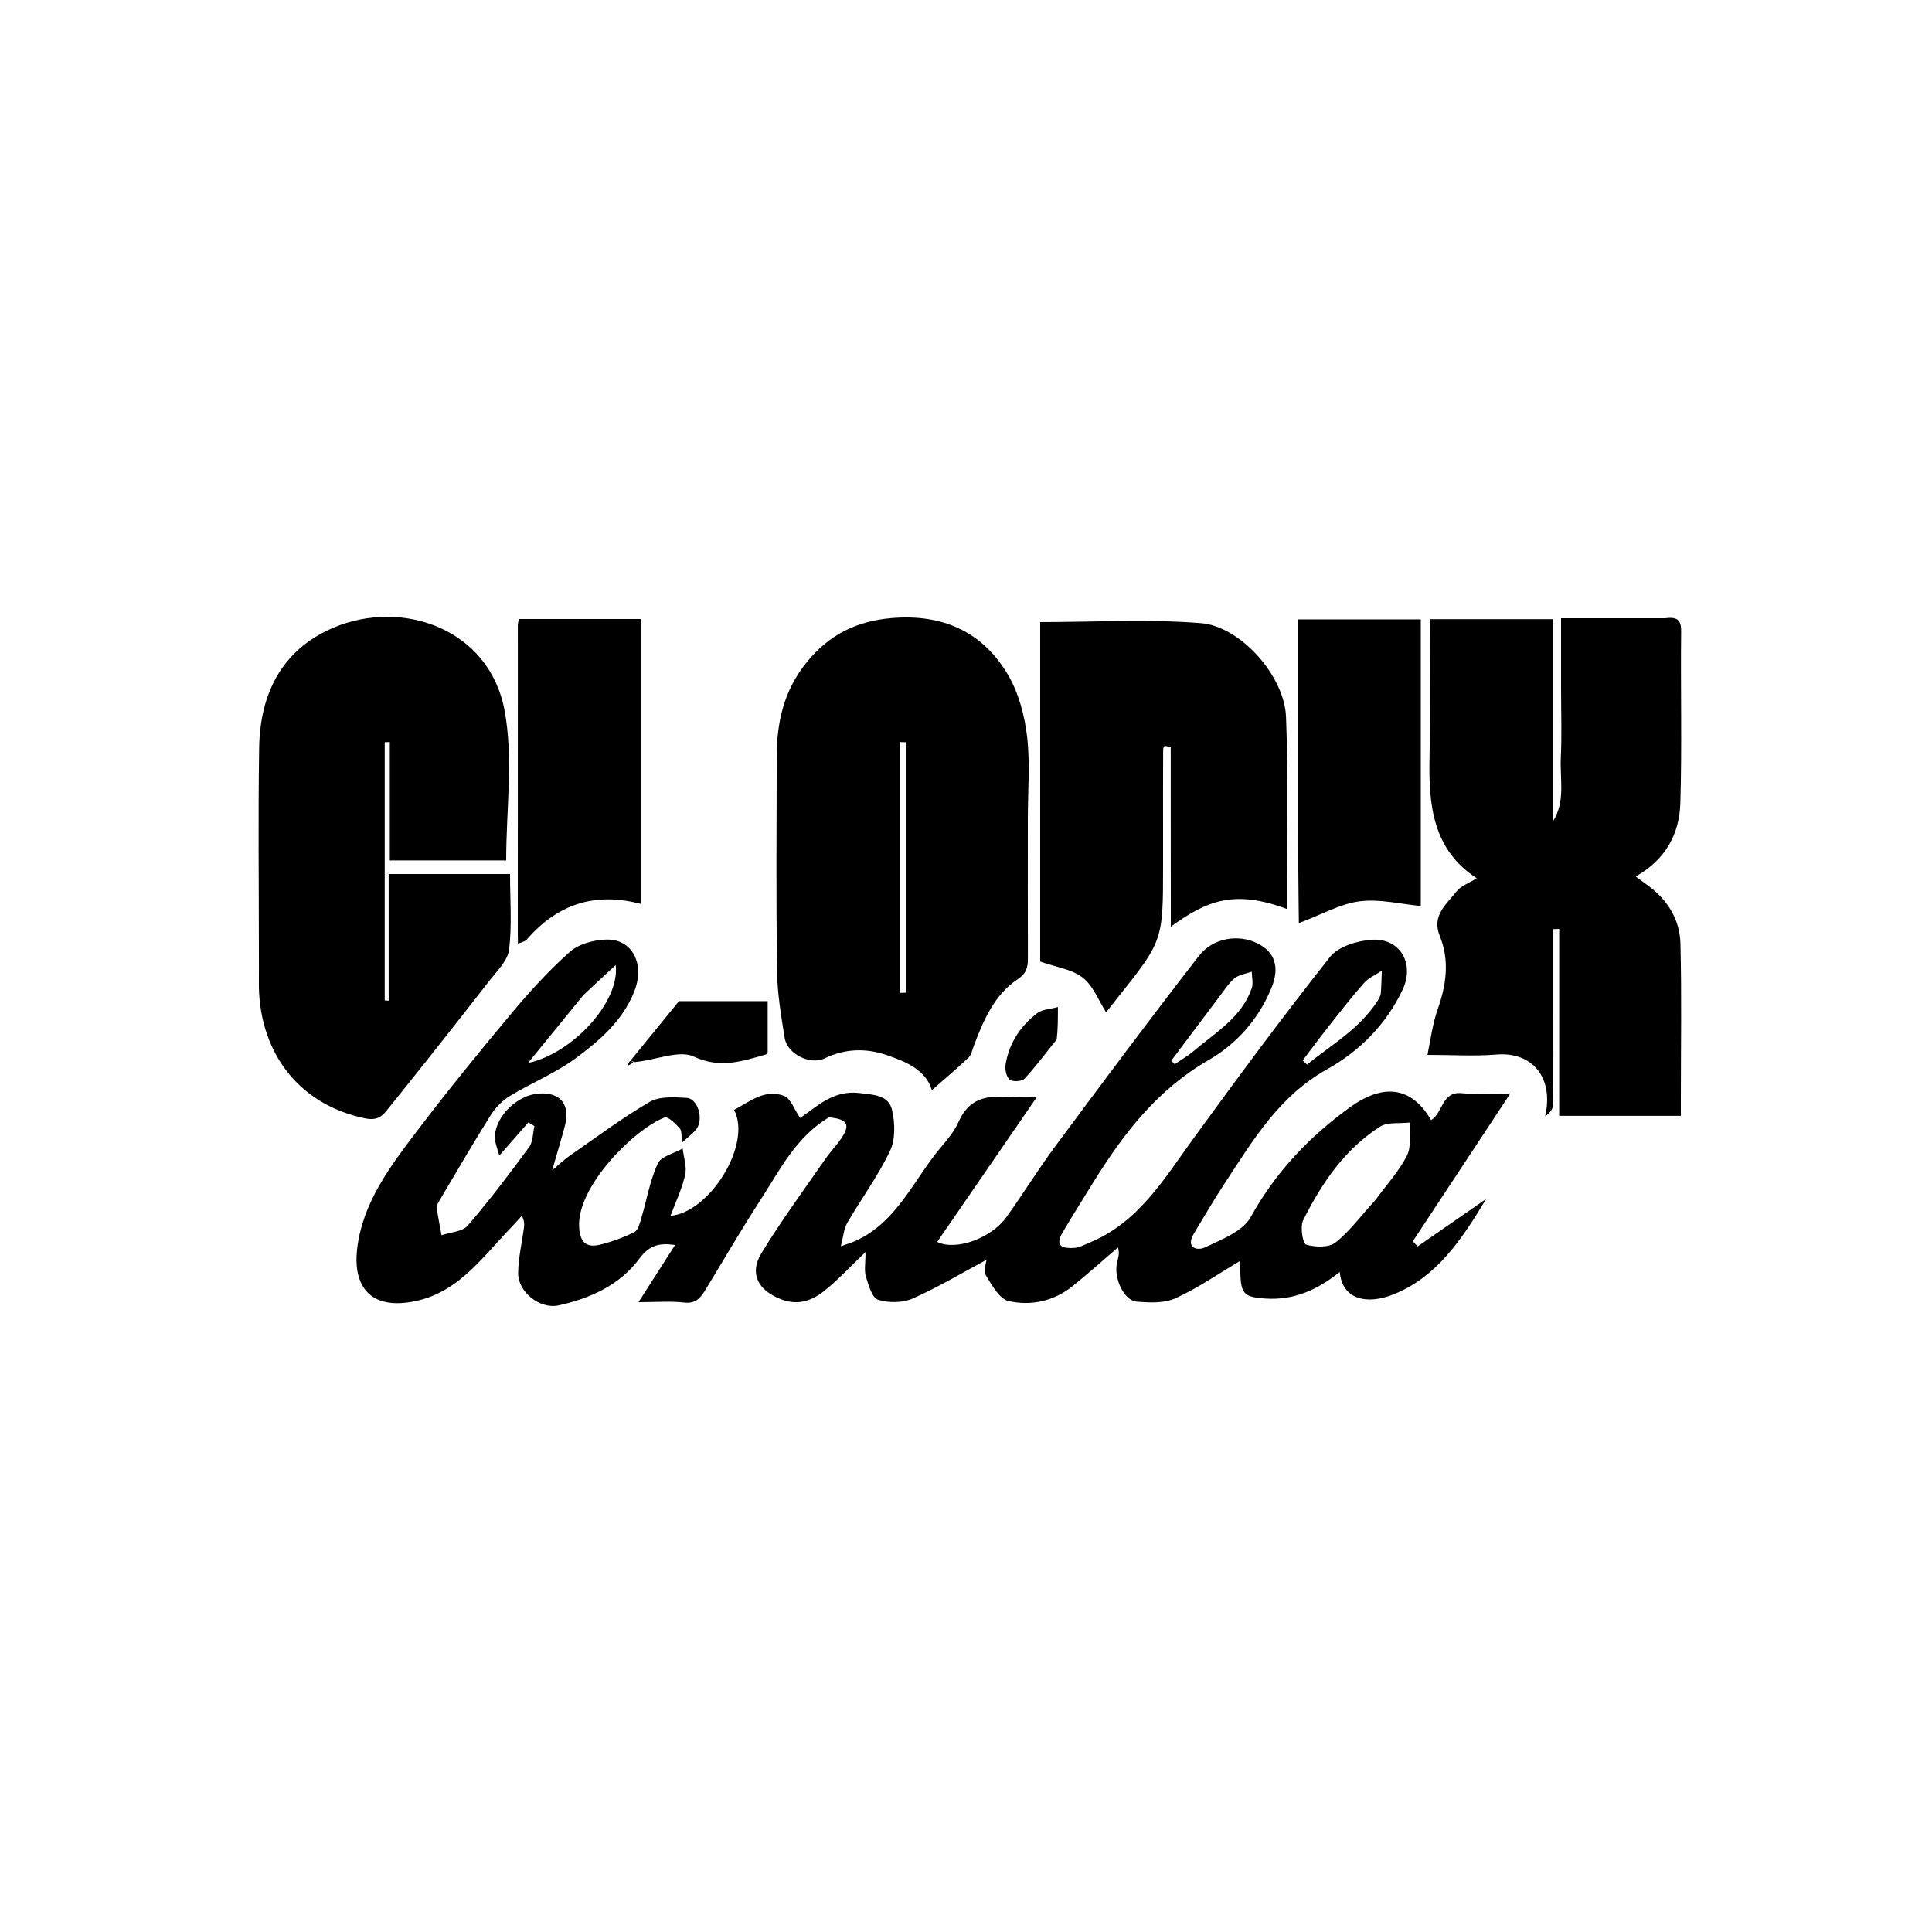 <svg version="1.1" id="Layer_1" xmlns="http://www.w3.org/2000/svg" xmlns:xlink="http://www.w3.org/1999/xlink" x="0px" y="0px"
	width="25%" viewBox="0 0 500 500" enable-background="new 0 0 500 500" xml:space="preserve">
<path fill="currentColor" opacity="1" stroke="none" 
	d="
M214.519,289.165 
	C206.022,294.268 201.948,302.606 197.035,310.183 
	C191.966,318.003 187.283,326.073 182.429,334.032 
	C181.206,336.037 179.9,337.428 177.054,337.099 
	C173.49,336.687 169.842,337 165.246,337 
	C168.7,331.599 171.683,326.933 174.71,322.199 
	C170.888,321.674 168.204,322.038 165.5,325.695 
	C160.445,332.534 152.806,336.027 144.535,337.834 
	C139.779,338.872 134.014,334.394 134.093,329.421 
	C134.155,325.569 135.056,321.731 135.576,317.886 
	C135.698,316.989 135.787,316.087 135.057,314.638 
	C134.04,315.748 133.045,316.881 132.001,317.965 
	C124.265,325.996 117.812,335.585 105.215,337.112 
	C94.991,338.351 91.401,331.919 92.424,323.223 
	C93.84,311.201 100.987,301.856 107.973,292.644 
	C115.836,282.275 124.066,272.172 132.42,262.19 
	C137.102,256.596 142.055,251.14 147.5,246.317 
	C149.791,244.287 153.646,243.261 156.833,243.164 
	C163.719,242.953 166.924,249.538 164.172,256.52 
	C161.158,264.166 155.217,269.267 149.017,273.849 
	C143.787,277.716 137.57,280.222 131.97,283.628 
	C130.009,284.821 128.211,286.664 126.985,288.616 
	C122.389,295.935 118.054,303.416 113.647,310.852 
	C113.327,311.392 112.972,312.086 113.048,312.653 
	C113.365,315.006 113.842,317.339 114.26,319.679 
	C116.567,318.888 119.665,318.78 121.041,317.185 
	C126.653,310.685 131.841,303.805 136.931,296.877 
	C137.957,295.48 137.874,293.269 138.302,291.433 
	C137.787,291.109 137.272,290.785 136.757,290.461 
	C134.443,293.104 132.129,295.746 129.21,299.079 
	C128.827,297.449 127.972,295.66 128.083,293.934 
	C128.43,288.583 134.071,283.354 139.471,283 
	C145.099,282.632 147.663,285.861 146.155,291.516 
	C145.261,294.871 144.248,298.195 142.909,302.855 
	C144.894,301.197 146.047,300.075 147.351,299.171 
	C154.224,294.409 160.934,289.357 168.141,285.164 
	C170.694,283.679 174.513,283.949 177.714,284.13 
	C180.584,284.293 182.151,289.575 180.259,292.149 
	C179.414,293.298 178.176,294.156 176.54,295.685 
	C176.293,293.989 176.494,292.664 175.924,292.033 
	C174.83,290.821 172.882,288.876 172.017,289.198 
	C164.492,291.994 149.08,306.99 149.889,317.784 
	C150.216,322.143 152.271,322.928 155.689,322.029 
	C158.615,321.26 161.525,320.217 164.203,318.833 
	C165.161,318.338 165.587,316.541 165.97,315.254 
	C167.378,310.53 168.185,305.549 170.225,301.13 
	C171.096,299.242 174.447,298.499 176.67,297.236 
	C176.931,299.521 177.799,301.943 177.317,304.058 
	C176.484,307.713 174.812,311.177 173.515,314.66 
	C183.682,313.769 194.643,296.16 189.984,287.24 
	C194.052,285.075 197.933,281.755 202.845,283.592 
	C204.658,284.27 205.613,287.242 207.071,289.329 
	C211.299,286.5 215.587,282.02 222.46,282.877 
	C226.053,283.326 229.961,283.36 230.862,287.261 
	C231.639,290.626 231.755,294.878 230.332,297.866 
	C227.239,304.359 222.89,310.246 219.255,316.497 
	C218.373,318.014 218.271,319.984 217.602,322.54 
	C219.484,321.859 220.386,321.593 221.237,321.215 
	C232.284,316.304 236.488,305.107 243.702,296.678 
	C245.37,294.728 247.054,292.637 248.086,290.324 
	C252.308,280.857 260.556,284.75 268.363,283.873 
	C259.485,296.777 251.046,309.042 242.542,321.404 
	C247.47,323.822 256.592,320.372 260.44,315.013 
	C264.763,308.994 268.649,302.656 273.065,296.708 
	C285.333,280.181 297.615,263.659 310.252,247.415 
	C313.982,242.621 320.499,241.761 325.284,244.069 
	C329.959,246.325 331.19,250.253 329.158,255.384 
	C325.894,263.622 320.048,270.163 312.815,274.325 
	C299.531,281.971 290.801,293.336 283.016,305.865 
	C280.315,310.212 277.599,314.552 274.999,318.96 
	C272.748,322.776 275.344,323.148 278.143,322.94 
	C279.372,322.849 280.57,322.164 281.756,321.684 
	C294.61,316.478 301.244,305.117 308.877,294.618 
	C320.397,278.773 332.045,263.006 344.208,247.656 
	C346.337,244.969 351.187,243.487 354.909,243.213 
	C362.346,242.666 366.187,249.357 362.99,256.143 
	C358.74,265.164 351.784,272.069 343.432,276.733 
	C331.047,283.65 324.317,295.035 317.009,306.159 
	C314.201,310.432 311.61,314.851 308.977,319.237 
	C306.739,322.966 309.838,323.779 311.847,322.823 
	C316.138,320.782 321.635,318.69 323.678,314.986 
	C330.114,303.314 339.012,294.014 349.493,286.475 
	C356.398,281.507 364.481,279.766 370.368,289.879 
	C373.473,288.074 373.067,282.319 378.391,282.919 
	C382.131,283.34 385.958,283 390.863,283 
	C382.122,296.25 373.88,308.744 365.638,321.238 
	C366.051,321.684 366.465,322.13 366.878,322.576 
	C372.409,318.742 377.939,314.909 384.613,310.283 
	C378.068,321.198 371.695,330.493 360.708,334.958 
	C353.929,337.713 347.397,336.453 346.72,329.187 
	C341.089,333.7 334.982,336.564 327.504,336.066 
	C322.108,335.707 321.1,334.969 321.003,329.311 
	C320.981,328.034 321,326.757 321,326.286 
	C315.534,329.527 310.141,333.279 304.262,335.974 
	C301.344,337.312 297.497,337.151 294.142,336.857 
	C290.841,336.568 288.179,330.74 289.077,326.799 
	C289.343,325.634 289.815,324.516 289.338,322.817 
	C285.428,326.171 281.602,329.628 277.588,332.852 
	C272.729,336.756 266.823,338.031 261.031,336.709 
	C258.645,336.164 256.67,332.605 255.143,330.04 
	C254.436,328.851 255.249,326.757 255.302,326.029 
	C249.222,329.288 242.912,333.079 236.235,336.045 
	C233.629,337.202 229.96,337.246 227.238,336.366 
	C225.679,335.863 224.765,332.572 224.095,330.373 
	C223.609,328.779 224,326.917 224,324.029 
	C219.808,328.016 216.7,331.454 213.096,334.254 
	C209.852,336.776 206.202,337.953 201.777,336.116 
	C196.237,333.816 193.834,329.626 197.061,324.322 
	C202.165,315.931 208.026,307.998 213.62,299.908 
	C214.912,298.039 216.54,296.398 217.794,294.507 
	C220.119,291.002 219.337,289.621 214.519,289.165 
M355.982,310.529 
	C358.753,306.746 362,303.207 364.109,299.085 
	C365.324,296.712 364.698,293.397 364.9,290.506 
	C362.27,290.826 359.109,290.317 357.103,291.606 
	C347.956,297.483 342.007,306.276 337.259,315.81 
	C336.423,317.487 337.153,321.845 338.01,322.1 
	C340.363,322.799 343.914,322.916 345.64,321.554 
	C349.359,318.617 352.232,314.608 355.982,310.529 
M150.98,257.534 
	C146.373,263.181 141.765,268.828 136.648,275.099 
	C148.194,272.64 160.499,259.238 159.343,249.74 
	C156.351,252.506 153.914,254.76 150.98,257.534 
M315.031,258.649 
	C311.06,263.932 307.09,269.216 303.119,274.499 
	C303.418,274.805 303.718,275.11 304.017,275.415 
	C305.667,274.278 307.427,273.27 308.948,271.98 
	C314.61,267.176 321.338,263.301 323.956,255.74 
	C324.396,254.469 323.971,252.899 323.945,251.467 
	C322.437,252.016 320.653,252.232 319.487,253.195 
	C317.894,254.512 316.771,256.399 315.031,258.649 
M356.603,258.919 
	C356.86,258.33 357.29,257.757 357.341,257.151 
	C357.507,255.181 357.535,253.199 357.615,251.221 
	C356.054,252.269 354.195,253.054 352.988,254.416 
	C349.752,258.068 346.764,261.943 343.738,265.776 
	C341.486,268.628 339.327,271.553 337.126,274.445 
	C337.51,274.804 337.893,275.163 338.276,275.522 
	C344.427,270.424 351.624,266.556 356.603,258.919 
z"/>
<path fill="currentColor" opacity="1" stroke="none" 
	d="
M430.863,160 
	C433.957,159.607 435.112,160.298 435.077,163.36 
	C434.907,178.19 435.315,193.032 434.872,207.85 
	C434.636,215.748 431.109,222.464 423.322,226.835 
	C424.617,227.792 425.449,228.422 426.296,229.031 
	C431.488,232.768 434.741,237.889 434.897,244.189 
	C435.231,257.679 435,271.183 435,284.682 
	C435,285.982 435,287.282 435,288.779 
	C424.578,288.779 414.507,288.779 403.518,288.779 
	C403.518,272.576 403.518,256.495 403.518,240.413 
	C403.012,240.427 402.506,240.44 402,240.454 
	C402,246.78 402,253.105 402,259.431 
	C402,268.263 402.051,277.096 401.935,285.927 
	C401.92,287.028 401.015,288.117 399.88,288.905 
	C402.159,279.031 396.708,272.113 387.212,272.915 
	C381.682,273.382 376.08,273 369.418,273 
	C370.177,269.491 370.672,265.174 372.078,261.176 
	C374.316,254.81 375.194,248.568 372.595,242.183 
	C370.466,236.953 374.361,233.986 376.97,230.682 
	C378.095,229.257 380.148,228.565 382.172,227.294 
	C370.813,219.879 369.732,208.448 369.952,196.371 
	C370.171,184.411 370,172.444 370,160.241 
	C380.714,160.241 391.118,160.241 401.889,160.241 
	C401.889,177.743 401.889,195.174 401.889,212.606 
	C405.202,207.362 403.673,201.632 403.935,196.124 
	C404.221,190.139 404,184.129 404,178.129 
	C404,172.307 404,166.484 404,160 
	C412.869,160 421.623,160 430.863,160 
z"/>
<path fill="currentColor" opacity="1" stroke="none" 
	d="
M67,246.991 
	C67,228.836 66.789,211.176 67.067,193.523 
	C67.288,179.514 72.958,168.104 86.271,162.454 
	C104.098,154.889 126.606,162.7 130.572,183.811 
	C132.908,196.249 130.998,209.484 130.998,222.684 
	C121.778,222.684 111.708,222.684 100.88,222.684 
	C100.88,212.597 100.88,202.323 100.88,192.048 
	C100.441,192.06 100.002,192.072 99.562,192.085 
	C99.562,214.358 99.562,236.632 99.562,258.906 
	C99.905,258.926 100.247,258.947 100.589,258.967 
	C100.589,248.106 100.589,237.244 100.589,226.2 
	C111.461,226.2 121.529,226.2 132,226.2 
	C132,232.834 132.516,239.347 131.763,245.709 
	C131.43,248.529 128.708,251.184 126.765,253.676 
	C118.074,264.825 109.33,275.933 100.452,286.933 
	C99.094,288.615 97.941,290.145 94.44,289.419 
	C76.669,285.735 66.758,271.49 66.996,253.986 
	C67.025,251.821 67,249.655 67,246.991 
z"/>
<path fill="currentColor" opacity="1" stroke="none" 
	d="
M266,212 
	C266,224.32 265.979,236.14 266.018,247.96 
	C266.026,250.323 265.724,251.846 263.267,253.499 
	C257.272,257.535 254.49,264.127 251.996,270.709 
	C251.609,271.731 251.406,272.996 250.679,273.684 
	C247.615,276.581 244.385,279.301 241.171,282.126 
	C239.615,276.925 234.599,274.799 229.457,273.046 
	C224.06,271.207 218.676,271.359 213.399,273.906 
	C209.67,275.707 203.754,272.783 203.078,268.638 
	C202.139,262.876 201.171,257.043 201.092,251.229 
	C200.843,232.753 200.97,214.272 201.013,195.793 
	C201.034,186.862 202.853,178.683 208.784,171.377 
	C214.615,164.192 221.753,160.733 230.721,159.961 
	C243.815,158.835 254.29,163.4 260.91,174.719 
	C263.638,179.384 265.155,185.126 265.801,190.547 
	C266.622,197.442 266,204.508 266,212 
M233,214.5 
	C233,228.651 233,242.802 233,256.952 
	C233.485,256.937 233.969,256.921 234.454,256.905 
	C234.454,235.298 234.454,213.69 234.454,192.083 
	C233.969,192.073 233.485,192.062 233,192.052 
	C233,199.201 233,206.351 233,214.5 
z"/>
<path fill="currentColor" opacity="1" stroke="none" 
	d="
M302.98,193.36 
	C301.123,192.88 301.027,192.88 301.017,194.544 
	C300.977,201.372 301,208.201 301,215.029 
	C301,218.027 301,221.025 301,224.023 
	C301,243.472 300.999,243.471 289.02,258.477 
	C287.921,259.852 286.841,261.242 286.252,261.99 
	C284.355,259.024 282.96,255.158 280.217,253.022 
	C277.38,250.811 273.234,250.28 269.201,248.851 
	C269.201,219.949 269.201,190.212 269.201,160.998 
	C283.156,160.998 297.05,160.17 310.791,161.271 
	C321.029,162.091 332.382,174.895 332.817,185.446 
	C333.504,202.113 333,218.829 333,235.228 
	C319.617,230.25 312.458,232.925 302.997,239.833 
	C302.997,224.291 302.997,209.061 302.98,193.36 
z"/>
<path fill="currentColor" opacity="1" stroke="none" 
	d="
M136.14,243.365 
	C135.274,243.834 134.656,244.017 134.037,244.199 
	C134.025,243.367 134.002,242.535 134.002,241.702 
	C134.001,215.056 134.001,188.41 134.014,161.763 
	C134.014,161.302 134.173,160.84 134.291,160.201 
	C144.79,160.201 155.19,160.201 165.795,160.201 
	C165.795,184.794 165.795,209.206 165.795,233.924 
	C154.001,230.803 144.224,233.933 136.14,243.365 
z"/>
<path fill="currentColor" opacity="1" stroke="none" 
	d="
M336,195 
	C336,183.198 336,171.896 336,160.298 
	C346.589,160.298 356.988,160.298 367.695,160.298 
	C367.695,185.241 367.695,210.303 367.695,234.473 
	C362.59,233.998 357.108,232.597 351.888,233.259 
	C346.862,233.896 342.107,236.665 336.143,238.908 
	C336.1,234.904 336.029,230.186 336.006,225.467 
	C335.98,220.473 336,215.478 336,210.484 
	C336,205.489 336,200.495 336,195 
z"/>
<path fill="currentColor" opacity="1" stroke="none" 
	d="
M163.224,274.42 
	C167.2,269.545 171.176,264.669 175.724,259.092 
	C182.388,259.092 190.362,259.092 198.668,259.092 
	C198.668,263.523 198.668,267.926 198.668,272.494 
	C198.626,272.531 198.437,272.834 198.183,272.906 
	C192.052,274.645 186.434,276.618 179.553,273.438 
	C175.725,271.669 169.845,274.337 164.277,274.868 
	C163.518,274.627 163.371,274.524 163.224,274.42 
z"/>
<path fill="currentColor" opacity="1" stroke="none" 
	d="
M273.476,269.022 
	C270.533,272.617 268.033,276.056 265.16,279.147 
	C264.477,279.882 262.088,280.025 261.302,279.404 
	C260.432,278.717 260.036,276.766 260.241,275.496 
	C261.126,270.004 264.062,265.563 268.401,262.218 
	C269.72,261.201 271.799,261.169 273.784,260.615 
	C273.784,263.835 273.784,266.287 273.476,269.022 
z"/>
<path fill="currentColor" opacity="1" stroke="none" 
	d="
M163.87,274.905 
	C163.511,275.323 162.948,275.566 162.384,275.809 
	C162.516,275.474 162.647,275.138 163.002,274.612 
	C163.371,274.524 163.518,274.627 163.87,274.905 
z"/>
</svg>